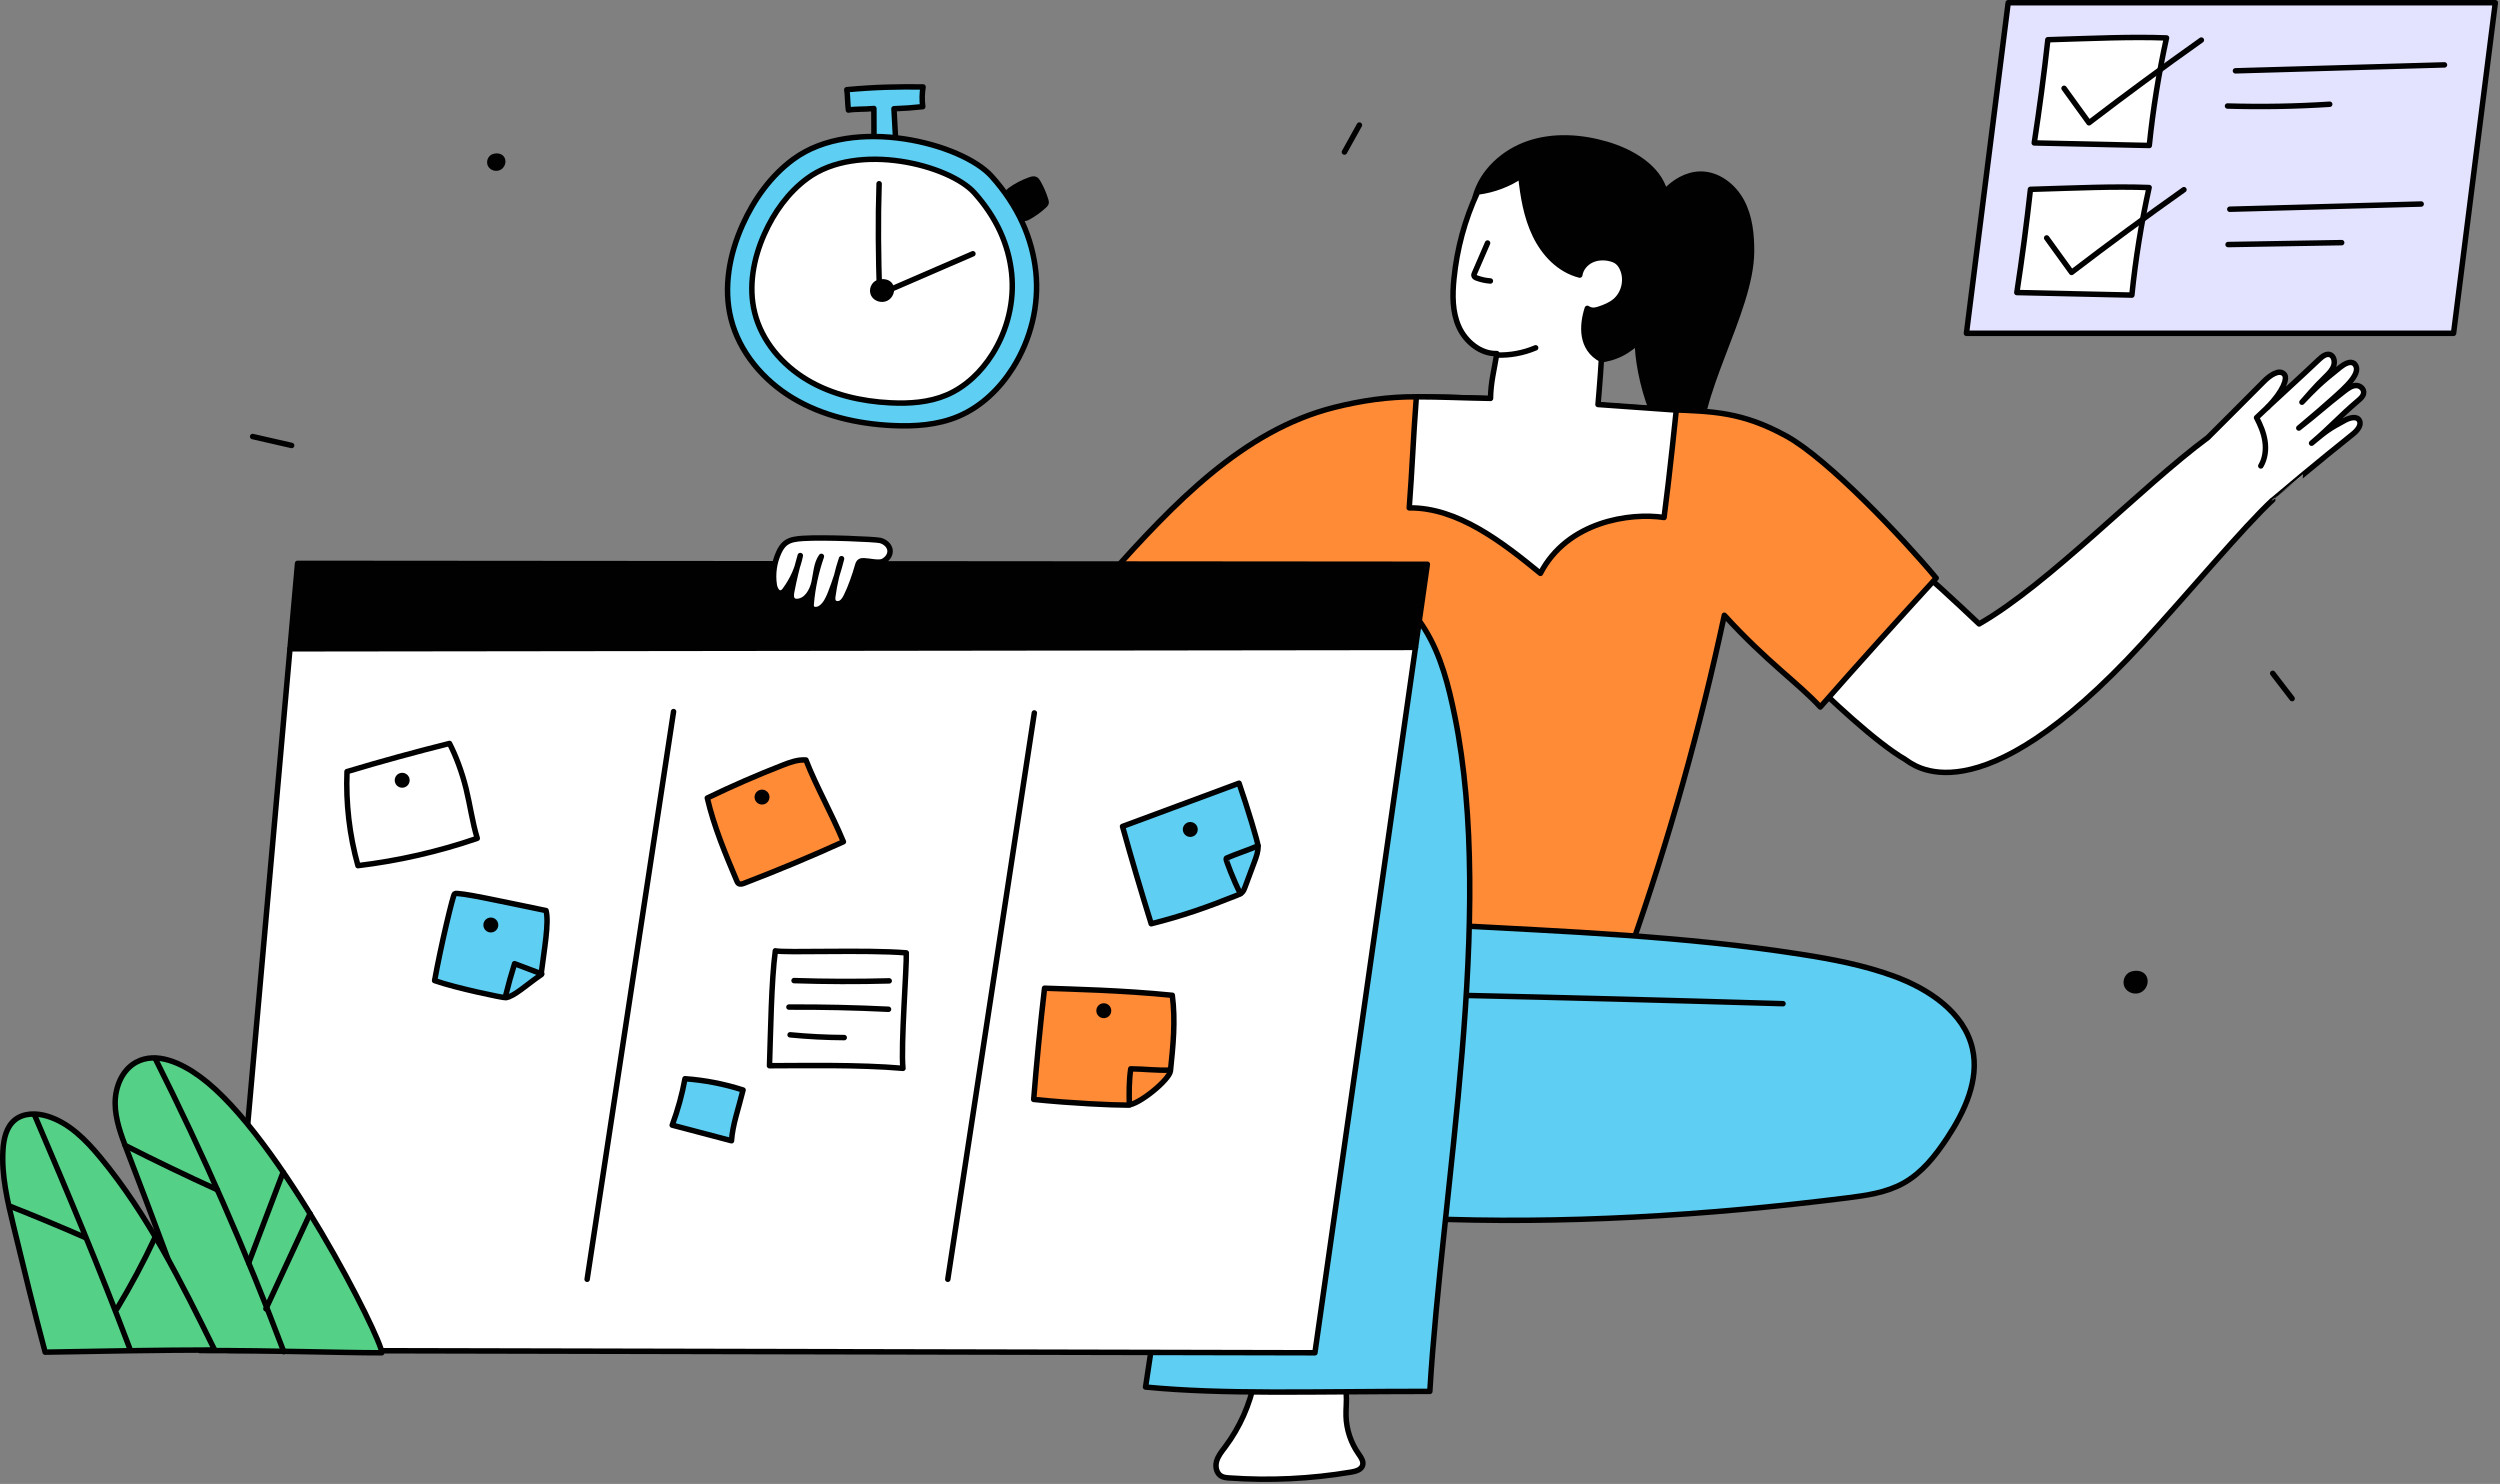 <svg width="684" height="406" viewBox="0 0 684 406" fill="none" xmlns="http://www.w3.org/2000/svg" style="width: 100%; height: 100%;">
<rect x="0" y="0" width="684" height="406" fill="#808080" stroke="none"/>
<g clip-path="url(#clip0_35_1380)">
<path d="M644.515 105.473C643.348 105.548 642.292 106.336 641.312 107.094C636.093 111.131 634.167 113.061 628.957 117.111C634.022 112.855 636.023 111.101 638.103 109.235C641.734 105.977 646.486 101.886 644.139 99.49C643.035 98.628 641.425 99.572 640.249 100.504C634.726 104.879 633.224 106.481 629.818 110.043C631.784 107.867 632.833 106.438 636.311 103.034C637.191 102.173 638.107 101.254 638.5 100.063C638.892 98.872 638.527 97.346 637.448 97.013C636.394 96.688 635.298 97.579 634.427 98.406C628.651 103.889 625.422 106.738 620.471 111.368C624.793 106.878 625.861 103.533 625.034 102.488C623.635 100.72 620.772 102.981 619.508 104.257C614.053 109.767 609.15 114.64 604.07 119.717C585.738 133.286 560.56 159.815 541.492 170.71C535.096 164.699 527.409 157.332 520.02 151.724C511.05 163.293 502.962 173.574 493.101 183.761C500.383 191.043 513.223 203.114 521.25 207.78C523.07 208.838 540.661 225.562 586.083 176.067C598.992 162 613.723 144.287 621.82 136.768C621.814 136.761 635.182 125.586 643.697 118.806C644.839 117.897 646.139 116.447 645.575 115.145C644.964 113.736 642.967 114.24 641.602 114.976C637.006 117.455 636.557 117.862 632.451 121.255C638.041 116.498 639.683 114.3 645.273 109.543C645.876 109.03 646.525 108.44 646.674 107.646C646.908 106.397 645.684 105.399 644.517 105.473H644.515Z" fill="white" stroke="#010101" stroke-width="1.5" stroke-linecap="round" stroke-linejoin="round"></path>
<path d="M618.561 127.474C619.742 125.486 620.033 123.056 619.707 120.768C619.381 118.479 618.475 116.31 617.395 114.265L620.47 111.368" fill="white"></path>
<path d="M618.561 127.474C619.742 125.486 620.033 123.056 619.707 120.768C619.381 118.479 618.475 116.31 617.395 114.265L620.47 111.368" stroke="#010101" stroke-width="1.5" stroke-linecap="round" stroke-linejoin="round"></path>
<path d="M403.633 53.82C405.527 46.916 411.47 41.557 418.25 39.261C425.031 36.966 432.516 37.449 439.395 39.429C446.487 41.471 453.738 45.808 455.512 52.499C458.039 49.793 461.467 47.709 465.169 47.646C469.918 47.565 474.245 50.892 476.496 55.074C478.747 59.256 479.244 64.157 479.212 68.907C479.1 85.467 463.04 108.901 465.03 124.772C453.144 125.911 447.806 101.011 448.041 93.609C444.118 97.13 440.654 98.422 434.981 98.784C432.507 97.592 431.394 97.185 430.257 94.685C426.545 86.521 423.345 78.014 418.079 70.755C413.963 65.081 408.685 60.317 403.633 53.82Z" fill="#010101" stroke="#010101" stroke-width="1.5" stroke-linecap="round" stroke-linejoin="round"></path>
<path d="M303.528 157.408C320.934 138.067 339.879 117.771 365.12 111.45C372.489 109.605 379.836 108.513 387.517 108.562C410.672 108.711 431.304 110.603 457.297 112.107C468.413 112.564 476.611 112.607 488.834 119.356C500.215 125.641 520.886 147.494 529.739 158.157C518.804 170.128 509.091 180.847 498.031 193.439C492.152 186.978 483.423 181.129 471.777 168.33C465.171 199.199 456.672 229.662 446.105 259.624C435.085 263.375 423.474 266.022 411.866 265.156C400.257 264.29 388.588 259.568 381.14 250.622C367.707 234.488 370.61 208.987 356.818 193.159C344.725 179.281 322.521 176.239 303.53 157.407L303.528 157.408Z" fill="#FF8B37" stroke="#010101" stroke-width="1.5" stroke-linecap="round" stroke-linejoin="round"></path>
<path d="M538.015 91.189L549.439 0.75H682.717L671.293 91.189H538.015Z" fill="#E3E3FF" stroke="#010101" stroke-width="1.5" stroke-linecap="round" stroke-linejoin="round"></path>
<path d="M560.293 10.87C559.248 20.307 558.006 29.721 556.568 39.106C567.06 39.339 577.552 39.572 588.044 39.805C589.056 29.917 590.632 20.087 592.76 10.377C583.059 10.015 573.327 10.482 560.293 10.87Z" fill="white" stroke="#010101" stroke-width="1.5" stroke-linecap="round" stroke-linejoin="round"></path>
<path d="M564.733 24.167C567.004 27.309 569.275 30.451 571.546 33.593C581.651 25.861 591.9 18.317 602.286 10.967" stroke="#010101" stroke-width="1.5" stroke-linecap="round" stroke-linejoin="round"></path>
<path d="M555.53 51.805C554.485 61.242 553.243 70.656 551.805 80.041C562.297 80.274 572.789 80.507 583.281 80.74C584.293 70.852 585.869 61.022 587.997 51.312C578.296 50.95 568.564 51.417 555.53 51.805Z" fill="white" stroke="#010101" stroke-width="1.5" stroke-linecap="round" stroke-linejoin="round"></path>
<path d="M559.97 65.103C562.241 68.245 564.512 71.387 566.783 74.529C576.888 66.797 587.137 59.253 597.523 51.903" stroke="#010101" stroke-width="1.5" stroke-linecap="round" stroke-linejoin="round"></path>
<path d="M611.622 19.379L668.805 17.754" stroke="#010101" stroke-width="1.5" stroke-linecap="round" stroke-linejoin="round"></path>
<path d="M609.451 29.008C618.77 29.285 628.102 29.123 637.405 28.522" stroke="#010101" stroke-width="1.5" stroke-linecap="round" stroke-linejoin="round"></path>
<path d="M610.076 57.245C627.526 56.771 644.976 56.296 662.427 55.822" stroke="#010101" stroke-width="1.5" stroke-linecap="round" stroke-linejoin="round"></path>
<path d="M609.607 66.909C619.964 66.735 630.321 66.561 640.678 66.387" stroke="#010101" stroke-width="1.5" stroke-linecap="round" stroke-linejoin="round"></path>
<path d="M458.63 112.202C458.63 112.202 456.773 130.412 455.286 141.585C446.001 140.184 428.833 142.636 421.46 156.869C410.978 148.283 398.748 138.803 385.568 138.957C386.466 126.915 386.557 121.432 387.517 108.562C393.992 108.562 400.674 108.883 407.807 108.997C407.868 104.582 408.824 101.161 409.53 96.739C405.154 96.887 400.999 93.535 399.157 89.429C397.315 85.323 397.354 80.63 397.813 76.152C398.635 68.123 400.704 60.222 404.273 52.531C408.713 52 413.006 50.28 416.094 48.116C416.675 53.678 417.597 59.3 420.028 64.337C422.459 69.374 426.589 73.812 432.218 75.258C432.477 73.498 433.744 71.97 435.343 71.189C436.942 70.408 438.827 70.327 440.556 70.747C441.242 70.914 441.921 71.162 442.482 71.59C443.07 72.039 443.501 72.666 443.824 73.331C445.27 76.308 444.452 80.214 441.932 82.36C440.687 83.42 439.136 84.046 437.586 84.566C436.599 84.897 435.447 85.176 434.293 84.372C432.799 89.051 432.456 95.36 438.139 98.348C437.888 102.942 437.216 110.676 437.216 110.676L458.632 112.201L458.63 112.202Z" fill="white" stroke="#010101" stroke-width="1.5" stroke-linecap="round" stroke-linejoin="round"></path>
<path d="M406.996 66.497C405.801 69.256 404.606 72.015 403.41 74.775C403.323 74.977 403.233 75.194 403.275 75.41C403.344 75.763 403.722 75.953 404.059 76.078C405.248 76.517 406.5 76.786 407.765 76.875" stroke="#010101" stroke-width="1.5" stroke-linecap="round" stroke-linejoin="round"></path>
<path d="M455.653 52.522C465.341 74.799 452.182 90.535 448.04 93.609Z" fill="#010101"></path>
<path d="M455.653 52.522C465.341 74.799 452.182 90.535 448.04 93.609" stroke="#010101" stroke-width="1.5" stroke-linecap="round" stroke-linejoin="round"></path>
<path d="M409.434 97.132C413.092 97.276 416.78 96.599 420.148 95.165" stroke="#010101" stroke-width="1.5" stroke-linecap="round" stroke-linejoin="round"></path>
<path d="M343.277 377.672C342 384.254 339.21 390.538 335.184 395.901C334.265 397.125 333.26 398.345 332.85 399.819C332.44 401.293 332.816 403.119 334.146 403.877C334.794 404.246 335.566 404.313 336.31 404.366C347.458 405.159 358.7 404.617 369.72 402.757C370.963 402.547 372.425 402.136 372.805 400.934C373.159 399.814 372.352 398.699 371.679 397.736C369.581 394.737 368.382 391.116 368.274 387.457C368.213 385.379 368.495 383.295 368.328 381.222C368.16 379.149 367.458 376.994 365.835 375.693C364.631 374.728 363.069 374.346 361.547 374.092C354.95 372.993 348.037 373.863 343.277 377.671V377.672Z" fill="white" stroke="#010101" stroke-width="1.5" stroke-linecap="round" stroke-linejoin="round"></path>
<path d="M388.811 333.376C427.687 335.007 466.663 332.615 505.269 327.76C510.612 327.088 516.094 326.322 520.799 323.701C525.828 320.899 529.523 316.219 532.7 311.418C537.518 304.138 541.598 295.443 539.666 286.929C537.413 276.999 527.722 270.578 518.161 267.075C509.969 264.074 501.346 262.44 492.726 261.092C460.52 256.055 427.853 254.854 395.639 253.079C391 280.69 388.464 308.653 388.811 333.375V333.376Z" fill="#5ecef2" stroke="#010101" stroke-width="1.5" stroke-linecap="round" stroke-linejoin="round"></path>
<path d="M399.229 272.308C428.766 272.961 458.301 273.728 487.833 274.609" stroke="#010101" stroke-width="1.5" stroke-linecap="round" stroke-linejoin="round"></path>
<path d="M369.867 158.184C378.268 157.659 385.418 165.026 389.851 172.181C394.284 179.337 396.353 187.679 398.027 195.928C409.125 250.626 394.518 325.174 391.201 380.681C358.294 380.681 334.982 381.578 313.423 379.498C320.147 336.726 325.802 270.792 333.406 222.427C336.625 201.948 348.552 159.514 369.868 158.183L369.867 158.184Z" fill="#5ecef2" stroke="#010101" stroke-width="1.5" stroke-linecap="round" stroke-linejoin="round"></path>
<path d="M276.12 51.921C277.844 50.663 279.755 49.661 281.771 48.959C282.282 48.781 282.856 48.625 283.349 48.845C283.761 49.029 284.022 49.436 284.246 49.828C285.121 51.352 285.823 52.975 286.333 54.657C286.428 54.968 286.516 55.3 286.436 55.615C286.352 55.949 286.094 56.207 285.841 56.442C284.551 57.64 283.118 58.683 281.583 59.544C281.223 59.746 280.844 59.942 280.433 59.975C279.828 60.023 279.259 59.715 278.731 59.417C277.392 58.661 275.983 57.837 275.255 56.483C274.526 55.129 274.719 52.942 276.119 51.921H276.12Z" fill="#010101" stroke="#010101" stroke-miterlimit="10"></path>
<path d="M239.093 29.683C239.105 32.975 239.116 36.266 239.128 39.558C241.12 39.486 243.112 39.414 245.104 39.342C244.933 36.146 244.762 32.949 244.592 29.753C247.221 29.664 249.846 29.474 252.461 29.184C252.234 27.393 252.264 25.57 252.55 23.787C245.565 23.707 239.611 23.811 231.686 24.537C231.932 26.2 231.883 28.45 232.129 30.113C234.126 29.763 236.462 29.962 239.094 29.682L239.093 29.683Z" fill="#5ecef2" stroke="#010101" stroke-width="1.5" stroke-linecap="round" stroke-linejoin="round"></path>
<path d="M217.072 43.552C210.873 48.105 206.259 54.597 203.121 61.619C199.552 69.606 197.87 78.701 199.985 87.189C202.269 96.354 208.872 104.099 216.977 108.95C225.082 113.801 234.583 115.953 244.017 116.425C250.198 116.734 256.553 116.32 262.249 113.899C268.452 111.263 273.52 106.358 277.121 100.661C282.029 92.898 284.363 83.491 283.398 74.357C282.432 65.223 278.646 56.455 271.319 48.258C263.24 39.22 233.505 31.482 217.072 43.552Z" fill="#5ecef2" stroke="#010101" stroke-width="1.5" stroke-linecap="round" stroke-linejoin="round"></path>
<path d="M220.888 48.802C215.664 52.639 211.776 58.11 209.131 64.028C206.123 70.759 204.706 78.423 206.488 85.577C208.413 93.301 213.978 99.828 220.808 103.915C227.638 108.003 235.645 109.816 243.595 110.214C248.804 110.475 254.16 110.125 258.959 108.085C264.186 105.863 268.457 101.73 271.492 96.929C275.628 90.387 277.595 82.459 276.781 74.762C275.967 67.065 272.776 59.675 266.601 52.768C259.792 45.152 234.734 38.63 220.885 48.802H220.888Z" fill="white" stroke="#010101" stroke-width="1.5" stroke-linecap="round" stroke-linejoin="round"></path>
<path d="M240.298 77.312C239.034 77.709 238.405 79.383 239.017 80.558C239.629 81.733 241.262 82.2 242.448 81.609C243.625 81.023 244.237 79.455 243.676 78.266C243.115 77.077 241.567 76.913 240.298 77.312Z" fill="#010101" stroke="#010101" stroke-width="1.5" stroke-linecap="round" stroke-linejoin="round"></path>
<path d="M240.525 50.271C240.193 60.218 240.314 70.181 240.644 80.49C249.158 76.803 257.673 73.116 266.187 69.429" stroke="#010101" stroke-width="1.5" stroke-linecap="round" stroke-linejoin="round"></path>
<path d="M69.129 119.441C72.682 120.253 76.235 121.065 79.788 121.877" stroke="#010101" stroke-width="1.5" stroke-linecap="round" stroke-linejoin="round"></path>
<path d="M371.931 34.222C370.565 36.68 369.199 39.139 367.834 41.597" stroke="#010101" stroke-width="1.5" stroke-linecap="round" stroke-linejoin="round"></path>
<path d="M621.819 184.231C623.586 186.531 625.352 188.831 627.119 191.131" stroke="#010101" stroke-width="1.5" stroke-linecap="round" stroke-linejoin="round"></path>
<path d="M390.522 154.384L81.413 154.142L79.337 177.512L387.278 177.131L390.522 154.384Z" fill="#010101" stroke="#010101" stroke-width="1.5" stroke-linecap="round" stroke-linejoin="round"></path>
<path d="M79.337 177.512L62.28 369.474L359.759 370.12L387.278 177.131L79.337 177.512Z" fill="white" stroke="#010101" stroke-width="1.5" stroke-linecap="round" stroke-linejoin="round"></path>
<path d="M184.288 194.69L160.64 350.008" stroke="#010101" stroke-width="1.5" stroke-linecap="round" stroke-linejoin="round"></path>
<path d="M282.99 195.06L259.316 350.008" stroke="#010101" stroke-width="1.5" stroke-linecap="round" stroke-linejoin="round"></path>
<path d="M122.983 203.409C113.577 205.753 104.226 208.321 94.942 211.11C94.592 219.774 95.606 228.491 97.936 236.843C109.039 235.511 119.999 233.002 130.575 229.369C129.225 224.917 128.627 220.275 127.516 215.757C126.405 211.239 124.7 206.724 122.983 203.409Z" fill="white" stroke="#010101" stroke-width="1.5" stroke-linecap="round" stroke-linejoin="round"></path>
<path d="M149.399 249.131C138.533 246.918 125.126 243.911 124.365 244.53C123.927 244.886 120.578 258.962 118.908 268.294C124.621 270.311 137.711 273.047 138.366 272.968C140.659 272.689 144.272 269.255 148.03 266.705C148.937 259.552 150.247 252.482 149.399 249.132V249.131Z" fill="#5ecef2" stroke="#010101" stroke-width="1.5" stroke-linecap="round" stroke-linejoin="round"></path>
<path d="M220.507 207.934C218.298 207.77 216.142 208.564 214.078 209.37C207.112 212.089 200.251 215.08 193.518 218.334C195.325 226.143 198.452 233.574 201.564 240.96C201.684 241.246 201.817 241.547 202.072 241.723C202.506 242.022 203.095 241.844 203.588 241.655C212.755 238.146 221.816 234.361 230.755 230.308C227.512 222.478 223.263 215.066 220.506 207.934H220.507Z" fill="#FF8B37" stroke="#010101" stroke-width="1.5" stroke-linecap="round" stroke-linejoin="round"></path>
<path d="M247.961 260.701C237.169 259.787 214.314 260.756 212.135 260.139C211.021 268.262 210.839 282.86 210.532 291.58C219.222 291.58 234.912 291.229 247.05 292.298C246.424 286.158 248.106 264.633 247.962 260.701H247.961Z" fill="white" stroke="#010101" stroke-width="1.5" stroke-linecap="round" stroke-linejoin="round"></path>
<path d="M203.302 298.228C198.156 296.565 192.808 295.526 187.413 295.141C186.619 299.465 185.448 303.72 183.918 307.841C189.325 309.264 194.732 310.688 200.14 312.111C200.443 307.727 201.988 303.537 203.302 298.228Z" fill="#5ecef2" stroke="#010101" stroke-width="1.5" stroke-linecap="round" stroke-linejoin="round"></path>
<path d="M339.002 214.285C328.375 218.228 317.748 222.171 307.121 226.113C309.596 235.031 312.214 243.909 314.973 252.744C323.6 250.573 330.143 248.266 338.406 244.968C338.94 244.755 339.492 244.53 339.888 244.112C340.255 243.725 340.45 243.21 340.637 242.71C341.503 240.386 342.369 238.061 343.235 235.737C343.755 234.342 344.282 232.897 344.194 231.411C344.132 230.364 341.351 221.07 339.004 214.285H339.002Z" fill="#5ecef2" stroke="#010101" stroke-width="1.5" stroke-linecap="round" stroke-linejoin="round"></path>
<path d="M320.739 272.309C306.647 270.901 293.336 270.651 285.784 270.374C284.614 280.498 283.624 290.642 282.817 300.801C293.531 301.9 304.306 302.36 308.452 302.36C311.563 302.36 319.991 295.374 320.238 293.003C320.95 286.159 321.661 279.315 320.74 272.308L320.739 272.309Z" fill="#FF8B37" stroke="#010101" stroke-width="1.5" stroke-linecap="round" stroke-linejoin="round"></path>
<path d="M320.131 292.78C316.378 292.916 313.122 292.467 309.367 292.432C308.885 295.795 308.914 299.01 308.985 302.302" stroke="#010101" stroke-width="1.5" stroke-linecap="round" stroke-linejoin="round"></path>
<path d="M344.192 231.412C341.566 232.57 338.192 233.628 335.566 234.786C335.436 234.843 335.547 234.958 335.477 235.082C335.39 235.235 337.584 241.143 339.387 244.502" stroke="#010101" stroke-width="1.5" stroke-linecap="round" stroke-linejoin="round"></path>
<path d="M217.26 268.294C225.93 268.575 234.608 268.599 243.28 268.368" stroke="#010101" stroke-width="1.5" stroke-linecap="round" stroke-linejoin="round"></path>
<path d="M215.857 275.538C224.939 275.494 234.022 275.693 243.093 276.135" stroke="#010101" stroke-width="1.5" stroke-linecap="round" stroke-linejoin="round"></path>
<path d="M216.173 283.128C221.091 283.607 226.031 283.859 230.972 283.884" stroke="#010101" stroke-width="1.5" stroke-linecap="round" stroke-linejoin="round"></path>
<path d="M148.233 266.47C145.752 265.534 143.271 264.599 140.79 263.663C139.892 266.52 139.084 269.406 138.367 272.313" stroke="#010101" stroke-width="1.5" stroke-linecap="round" stroke-linejoin="round"></path>
<path d="M110.037 215.524C111.165 215.524 112.08 214.609 112.08 213.481C112.08 212.353 111.165 211.438 110.037 211.438C108.909 211.438 107.994 212.353 107.994 213.481C107.994 214.609 108.909 215.524 110.037 215.524Z" fill="#010101"></path>
<path d="M134.29 255.123C135.418 255.123 136.333 254.208 136.333 253.08C136.333 251.952 135.418 251.037 134.29 251.037C133.162 251.037 132.247 251.952 132.247 253.08C132.247 254.208 133.162 255.123 134.29 255.123Z" fill="#010101"></path>
<path d="M208.489 220.127C209.617 220.127 210.532 219.212 210.532 218.084C210.532 216.956 209.617 216.041 208.489 216.041C207.361 216.041 206.446 216.956 206.446 218.084C206.446 219.212 207.361 220.127 208.489 220.127Z" fill="#010101"></path>
<path d="M325.662 228.984C326.79 228.984 327.705 228.069 327.705 226.941C327.705 225.813 326.79 224.898 325.662 224.898C324.534 224.898 323.619 225.813 323.619 226.941C323.619 228.069 324.534 228.984 325.662 228.984Z" fill="#010101"></path>
<path d="M301.997 278.571C303.125 278.571 304.04 277.656 304.04 276.528C304.04 275.4 303.125 274.485 301.997 274.485C300.869 274.485 299.954 275.4 299.954 276.528C299.954 277.656 300.869 278.571 301.997 278.571Z" fill="#010101"></path>
<path d="M219.774 147.3C218.061 147.409 216.23 147.561 214.884 148.626C214.061 149.277 213.508 150.208 213.07 151.161C211.803 153.92 211.367 157.054 211.832 160.054C211.999 161.133 212.693 162.472 213.757 162.229C214.229 162.121 214.565 161.715 214.852 161.325C216.879 158.567 218.292 155.361 218.959 152.004C218.024 155.264 217.235 158.566 216.595 161.897C216.431 162.752 216.353 163.813 217.065 164.314C217.39 164.543 217.812 164.588 218.209 164.558C220.678 164.371 222.204 161.745 222.74 159.327C223.276 156.909 223.316 154.267 224.728 152.234C223.263 156.415 222.325 160.781 221.944 165.194C221.916 165.517 221.894 165.855 222.023 166.153C222.4 167.018 223.705 166.907 224.49 166.384C225.886 165.455 226.62 163.826 227.232 162.266C228.436 159.2 229.441 156.056 230.242 152.86C229.223 155.864 228.256 159.971 227.854 163.118C227.788 163.636 227.74 164.203 228.022 164.642C228.446 165.303 229.458 165.347 230.127 164.937C230.796 164.527 231.2 163.803 231.553 163.101C232.717 160.788 233.908 157.363 234.609 154.871C234.743 154.394 234.902 153.869 235.326 153.613C235.639 153.424 236.028 153.428 236.394 153.432C237.63 153.446 240.407 154.14 241.524 153.612C242.641 153.084 243.567 151.976 243.528 150.74C243.484 149.336 242.21 148.215 240.848 147.871C239.486 147.527 225.385 146.943 219.772 147.3H219.774Z" fill="white" stroke="#010101" stroke-width="1.5" stroke-linecap="round" stroke-linejoin="round"></path>
<path d="M54.806 294.636C49.671 290.873 42.779 287.581 37.205 290.657C33.34 292.79 31.475 297.493 31.508 301.907C31.541 306.321 33.139 310.554 34.716 314.677C41.611 332.703 48.506 350.729 54.694 369.507C76.756 369.507 92.763 370.12 104.444 370.12C104.721 366.768 76.448 310.496 54.806 294.636Z" fill="#55D087" stroke="#010101" stroke-width="1.5" stroke-linecap="round" stroke-linejoin="round"></path>
<path d="M58.731 369.357C49.68 350.994 40.509 332.442 27.455 316.672C23.496 311.889 18.915 307.206 12.977 305.393C9.995 304.483 6.475 304.452 4.058 306.422C1.729 308.321 1.009 311.557 0.821 314.556C0.377 321.63 2.056 328.645 3.723 335.534C6.462 346.854 9.201 358.174 12.352 369.953C27.632 369.669 42.913 369.385 58.731 369.358V369.357Z" fill="#55D087" stroke="#010101" stroke-width="1.5" stroke-linecap="round" stroke-linejoin="round"></path>
<path d="M9.452 305.071C18.669 326.618 27.171 346.892 35.451 368.815" stroke="#010101" stroke-width="1.5" stroke-linecap="round" stroke-linejoin="round"></path>
<path d="M42.459 289.584C55.591 315.682 67.341 342.475 77.642 369.815" stroke="#010101" stroke-width="1.5" stroke-linecap="round" stroke-linejoin="round"></path>
<path d="M23.345 338.597C16.518 335.611 9.637 332.747 2.707 330.007Z" fill="#55D087"></path>
<path d="M23.345 338.597C16.518 335.611 9.637 332.747 2.707 330.007" stroke="#010101" stroke-width="1.5" stroke-linecap="round" stroke-linejoin="round"></path>
<path d="M42.342 338.734C39.235 345.362 35.778 351.826 31.991 358.09Z" fill="#55D087"></path>
<path d="M42.342 338.734C39.235 345.362 35.778 351.826 31.991 358.09" stroke="#010101" stroke-width="1.5" stroke-linecap="round" stroke-linejoin="round"></path>
<path d="M59.478 325.532C51.447 321.888 42.075 317.386 34.221 313.375Z" fill="#55D087"></path>
<path d="M59.478 325.532C51.447 321.888 42.075 317.386 34.221 313.375" stroke="#010101" stroke-width="1.5" stroke-linecap="round" stroke-linejoin="round"></path>
<path d="M77.465 320.732C74.548 328.29 70.967 337.967 68.05 345.525Z" fill="#55D087"></path>
<path d="M77.465 320.732C74.548 328.29 70.967 337.967 68.05 345.525" stroke="#010101" stroke-width="1.5" stroke-linecap="round" stroke-linejoin="round"></path>
<path d="M84.83 332.069L72.757 358.091" stroke="#010101" stroke-width="1.5" stroke-linecap="round" stroke-linejoin="round"></path>
<path d="M135.065 42.857C134.192 43.131 133.758 44.286 134.181 45.097C134.604 45.908 135.73 46.23 136.549 45.822C137.361 45.417 137.784 44.336 137.396 43.515C137.008 42.694 135.94 42.582 135.065 42.857Z" fill="#010101" stroke="#010101" stroke-width="1.5" stroke-linecap="round" stroke-linejoin="round"></path>
<path d="M583.265 266.546C582.001 266.943 581.372 268.617 581.984 269.792C582.596 270.967 584.229 271.434 585.415 270.843C586.592 270.257 587.204 268.689 586.643 267.5C586.082 266.311 584.534 266.147 583.265 266.546Z" fill="#010101" stroke="#010101" stroke-width="1.5" stroke-linecap="round" stroke-linejoin="round"></path>
</g>
<defs>
<clipPath id="clip0_35_1380">
<rect width="683.467" height="405.469" fill="white"></rect>
</clipPath>
</defs>
</svg>